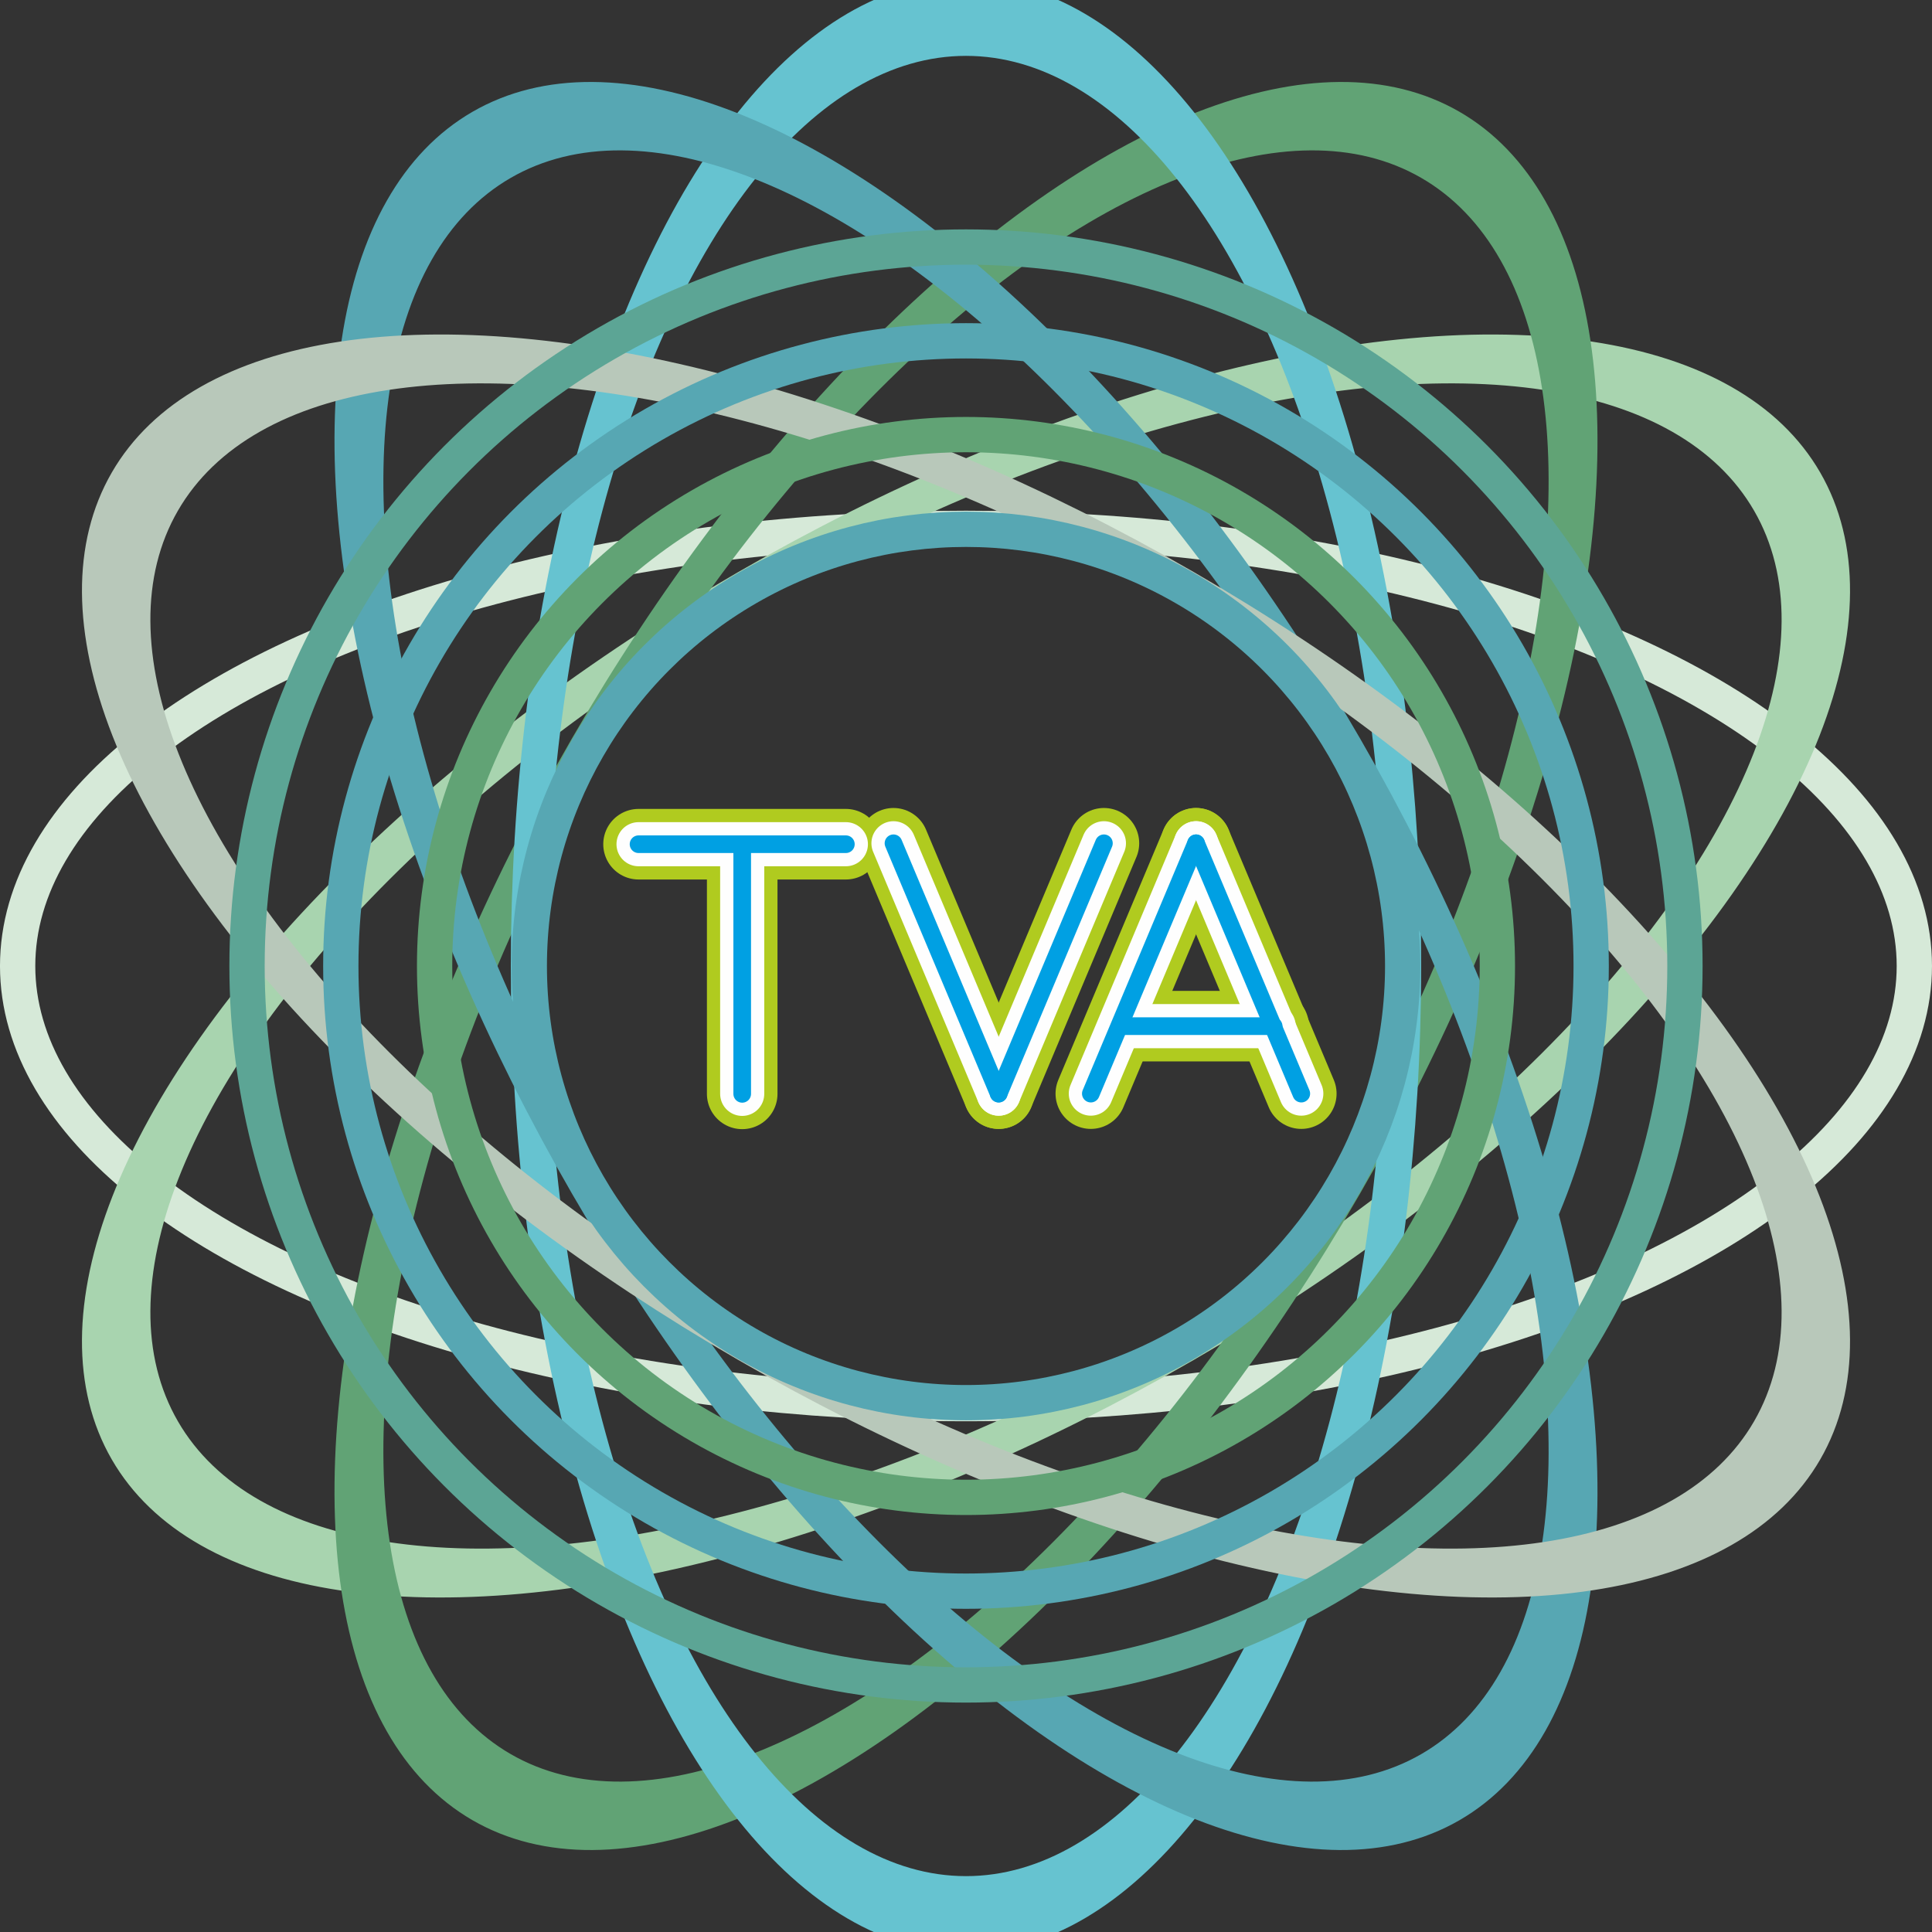 <?xml version="1.0" encoding="UTF-8"?>
<!DOCTYPE svg PUBLIC "-//W3C//DTD SVG 1.1//EN" "http://www.w3.org/Graphics/SVG/1.1/DTD/svg11.dtd">
<!-- Creator: CorelDRAW 2021 (64-Bit) -->
<svg xmlns="http://www.w3.org/2000/svg" xml:space="preserve" width="154.517mm" height="154.517mm" version="1.1" style="shape-rendering:geometricPrecision; text-rendering:geometricPrecision; image-rendering:optimizeQuality; fill-rule:evenodd; clip-rule:evenodd"
viewBox="0 0 885.09 885.09"
 xmlns:xlink="http://www.w3.org/1999/xlink"
 xmlns:xodm="http://www.corel.com/coreldraw/odm/2003">
 <rect x="0" y="0" width="885.09" height="885.09" fill="#333333" stroke="none"/>
 <defs>
  <style type="text/css">
   <![CDATA[
    .str0 {stroke:#D6E9D8;stroke-width:16.17;stroke-miterlimit:22.926}
    .str5 {stroke:#B8C8BA;stroke-width:16.17;stroke-miterlimit:22.926}
    .str1 {stroke:#A8D4AF;stroke-width:16.17;stroke-miterlimit:22.926}
    .str3 {stroke:#66C3D0;stroke-width:16.17;stroke-miterlimit:22.926}
    .str4 {stroke:#57A7B3;stroke-width:16.17;stroke-miterlimit:22.926}
    .str6 {stroke:#5CA595;stroke-width:16.17;stroke-miterlimit:22.926}
    .str2 {stroke:#61A375;stroke-width:16.17;stroke-miterlimit:22.926}
    .str9 {stroke:#00A0E3;stroke-width:8.08;stroke-linecap:round;stroke-linejoin:round;stroke-miterlimit:22.926}
    .str7 {stroke:#B0CB1F;stroke-width:32.33;stroke-linecap:round;stroke-linejoin:round;stroke-miterlimit:22.926}
    .str8 {stroke:#FEFEFE;stroke-width:20.21;stroke-linecap:round;stroke-linejoin:round;stroke-miterlimit:22.926}
    .fil0 {fill:none}
   ]]>
  </style>
 </defs>
 <g id="Plan_x0020_1">
  <ellipse class="fil0 str0" cx="442.54" cy="442.54" rx="434.46" ry="200.48"/>
  <circle class="fil0 str1" transform="matrix(1.873 -1.082 0.499 0.864 442.544 442.544)" r="200.85"/>
  <circle class="fil0 str2" transform="matrix(1.082 -1.873 0.864 0.499 442.544 442.544)" r="200.85"/>
  <circle class="fil0 str3" transform="matrix(5.72875E-14 -2.163 0.998 2.64233E-14 442.544 442.544)" r="200.85"/>
  <circle class="fil0 str4" transform="matrix(-1.082 -1.873 0.864 -0.499 442.544 442.544)" r="200.85"/>
  <circle class="fil0 str5" transform="matrix(-1.873 -1.082 0.499 -0.864 442.544 442.544)" r="200.85"/>
  <circle class="fil0 str6" cx="442.54" cy="442.54" r="329.37"/>
  <circle class="fil0 str4" cx="442.54" cy="442.54" r="286.41"/>
  <circle class="fil0 str2" cx="442.54" cy="442.54" r="243.44"/>
  <circle class="fil0 str4" cx="442.54" cy="442.54" r="200.06"/>
  <line class="fil0 str7" x1="292.53" y1="386.75" x2="387.51" y2= "386.75" />
  <line class="fil0 str7" x1="340.02" y1="501.12" x2="340.02" y2= "388.93" />
  <line class="fil0 str7" x1="409.32" y1="386.32" x2="457.52" y2= "501.01" />
  <line class="fil0 str7" x1="505.73" y1="386.32" x2="457.52" y2= "501.01" />
  <line class="fil0 str7" x1="499.73" y1="501.01" x2="547.94" y2= "386.32" />
  <line class="fil0 str7" x1="596.15" y1="501.01" x2="547.94" y2= "386.32" />
  <line class="fil0 str7" x1="513.32" y1="470.1" x2="583.49" y2= "470.1" />
  <line class="fil0 str8" x1="292.53" y1="386.75" x2="387.51" y2= "386.75" />
  <line class="fil0 str8" x1="340.02" y1="501.12" x2="340.02" y2= "388.93" />
  <line class="fil0 str8" x1="409.32" y1="386.32" x2="457.52" y2= "501.01" />
  <line class="fil0 str8" x1="505.73" y1="386.32" x2="457.52" y2= "501.01" />
  <line class="fil0 str8" x1="499.73" y1="501.01" x2="547.94" y2= "386.32" />
  <line class="fil0 str8" x1="596.15" y1="501.01" x2="547.94" y2= "386.32" />
  <line class="fil0 str8" x1="513.32" y1="470.1" x2="583.49" y2= "470.1" />
  <line class="fil0 str9" x1="292.53" y1="386.75" x2="387.51" y2= "386.75" />
  <line class="fil0 str9" x1="340.02" y1="501.12" x2="340.02" y2= "388.93" />
  <line class="fil0 str9" x1="409.32" y1="386.32" x2="457.52" y2= "501.01" />
  <line class="fil0 str9" x1="505.73" y1="386.32" x2="457.52" y2= "501.01" />
  <line class="fil0 str9" x1="499.73" y1="501.01" x2="547.94" y2= "386.32" />
  <line class="fil0 str9" x1="596.15" y1="501.01" x2="547.94" y2= "386.32" />
  <line class="fil0 str9" x1="513.32" y1="470.1" x2="583.49" y2= "470.1" />
 </g>
</svg>
